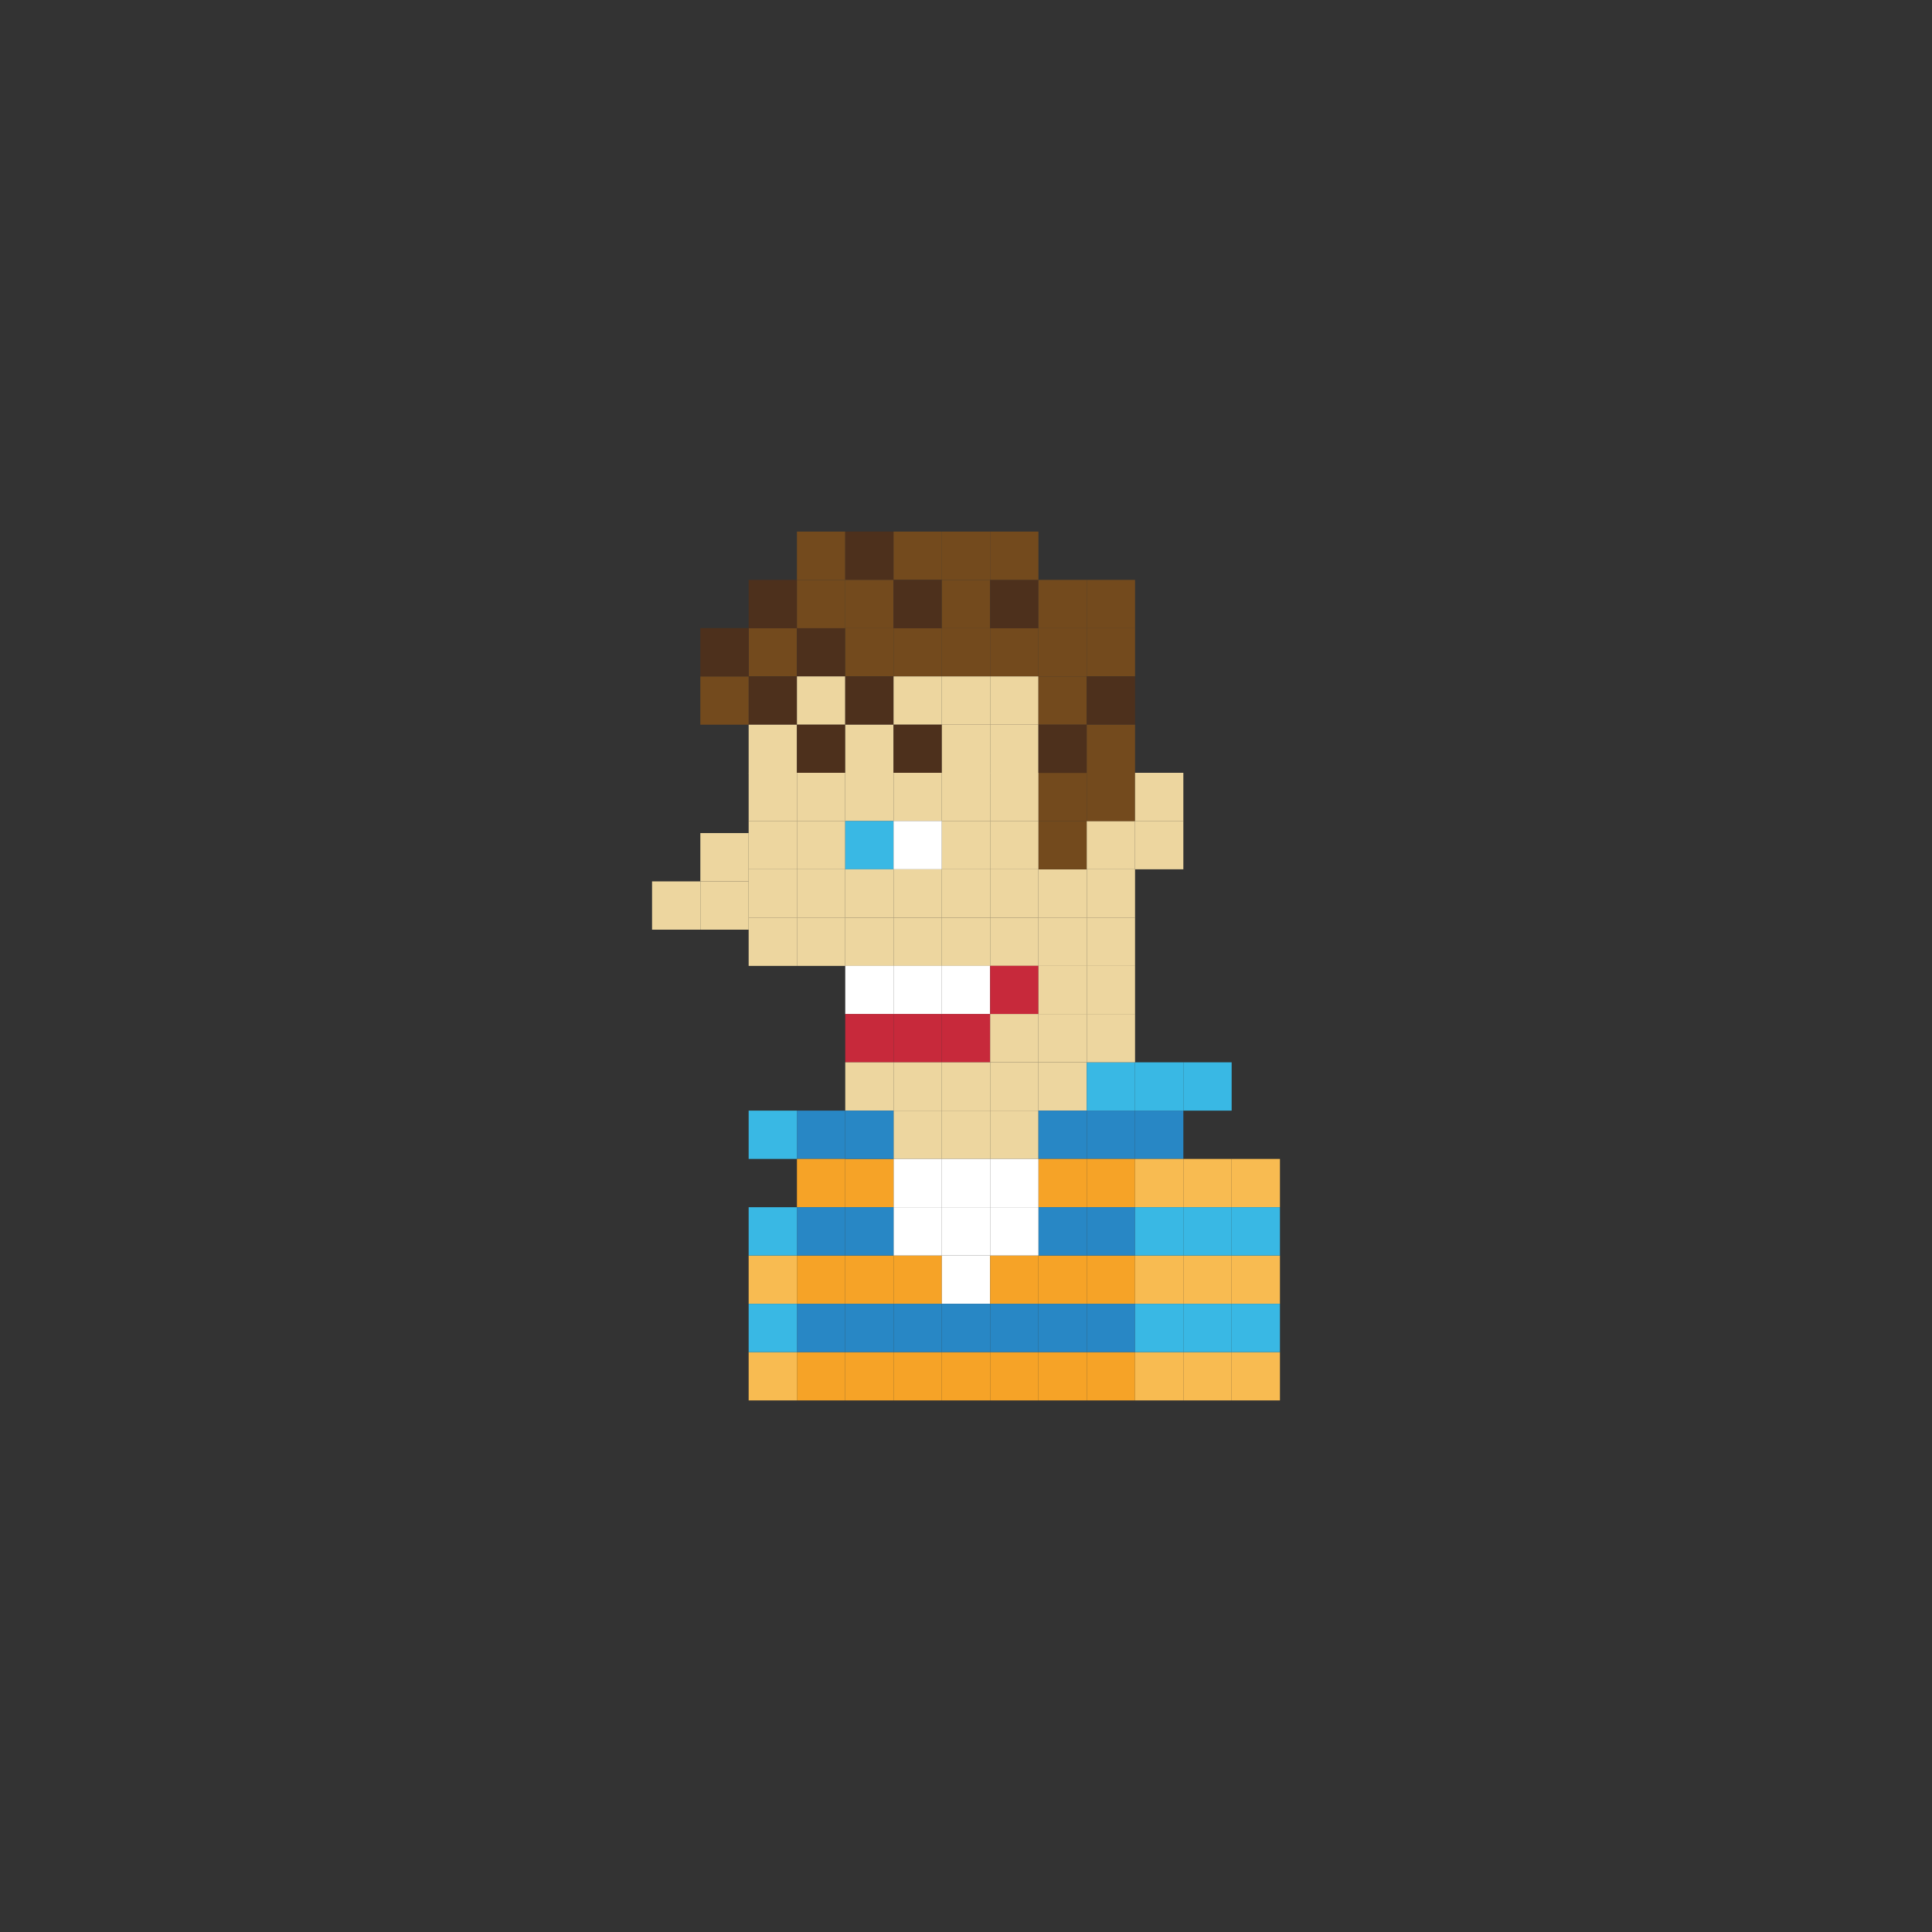 <?xml version="1.0" encoding="utf-8"?>
<!-- Generator: Adobe Illustrator 16.0.0, SVG Export Plug-In . SVG Version: 6.00 Build 0)  -->
<!DOCTYPE svg PUBLIC "-//W3C//DTD SVG 1.1//EN" "http://www.w3.org/Graphics/SVG/1.1/DTD/svg11.dtd">
<svg version="1.1" id="Layer_1" xmlns="http://www.w3.org/2000/svg" xmlns:xlink="http://www.w3.org/1999/xlink" x="0px" y="0px"
	 width="300px" height="300px" viewBox="0 0 300 300" enable-background="new 0 0 300 300" xml:space="preserve">
<rect x="0" y="0" width="300" height="300" fill="#333333" stroke="none"/>
<g>
	<rect x="123.75" y="82.544" fill="#734A1D" width="7.5" height="7.5"/>
	<rect x="131.25" y="82.544" fill="#4D301C" width="7.5" height="7.5"/>
	<rect x="138.75" y="82.544" fill="#734A1D" width="7.5" height="7.5"/>
	<rect x="146.25" y="82.544" fill="#734A1D" width="7.5" height="7.5"/>
	<rect x="116.25" y="97.529" fill="#734A1D" width="7.5" height="7.5"/>
	<rect x="123.75" y="97.529" fill="#4D301C" width="7.5" height="7.5"/>
	<rect x="131.25" y="97.529" fill="#734A1D" width="7.5" height="7.5"/>
	<rect x="138.75" y="97.529" fill="#734A1D" width="7.5" height="7.5"/>
	<rect x="146.25" y="97.529" fill="#734A1D" width="7.5" height="7.5"/>
	<rect x="153.75" y="97.529" fill="#734A1D" width="7.5" height="7.5"/>
	<rect x="116.25" y="105.029" fill="#4D301C" width="7.5" height="7.5"/>
	<rect x="108.75" y="105.029" fill="#734A1D" width="7.5" height="7.5"/>
	<rect x="108.75" y="97.529" fill="#4D301C" width="7.5" height="7.5"/>
	<rect x="123.75" y="105.029" fill="#EDD69F" width="7.5" height="7.5"/>
	<rect x="131.25" y="105.029" fill="#4D301C" width="7.5" height="7.5"/>
	<rect x="138.75" y="105.029" fill="#EDD69F" width="7.5" height="7.5"/>
	<rect x="146.25" y="105.029" fill="#EDD69F" width="7.5" height="7.5"/>
	<rect x="153.75" y="105.029" fill="#EDD69F" width="7.5" height="7.5"/>
	<rect x="116.25" y="112.529" fill="#EDD69F" width="7.5" height="7.5"/>
	<rect x="123.75" y="112.529" fill="#4D301C" width="7.5" height="7.5"/>
	<rect x="116.25" y="120" fill="#EDD69F" width="7.5" height="7.5"/>
	<rect x="123.75" y="120" fill="#EDD69F" width="7.5" height="7.5"/>
	<rect x="116.25" y="127.485" fill="#EDD69F" width="7.5" height="7.5"/>
	<rect x="123.75" y="127.485" fill="#EDD69F" width="7.5" height="7.5"/>
	<rect x="116.25" y="135" fill="#EDD69F" width="7.5" height="7.5"/>
	<rect x="123.75" y="135" fill="#EDD69F" width="7.5" height="7.5"/>
	<rect x="116.25" y="142.485" fill="#EDD69F" width="7.5" height="7.5"/>
	<rect x="108.75" y="136.86" fill="#EDD69F" width="7.5" height="7.5"/>
	<rect x="101.25" y="136.86" fill="#EDD69F" width="7.5" height="7.5"/>
	<rect x="108.75" y="129.36" fill="#EDD69F" width="7.5" height="7.5"/>
	<rect x="123.75" y="142.485" fill="#EDD69F" width="7.5" height="7.5"/>
	<rect x="138.75" y="142.485" fill="#EDD69F" width="7.5" height="7.5"/>
	<rect x="131.25" y="142.485" fill="#EDD69F" width="7.5" height="7.5"/>
	<rect x="146.25" y="142.485" fill="#EDD69F" width="7.5" height="7.5"/>
	<rect x="161.25" y="142.485" fill="#EDD69F" width="7.5" height="7.5"/>
	<rect x="153.75" y="142.485" fill="#EDD69F" width="7.5" height="7.5"/>
	<rect x="138.75" y="149.971" fill="#FFFFFF" width="7.5" height="7.5"/>
	<rect x="131.25" y="149.971" fill="#FFFFFF" width="7.5" height="7.5"/>
	<rect x="146.25" y="149.971" fill="#FFFFFF" width="7.5" height="7.5"/>
	<rect x="153.75" y="149.971" fill="#C7293B" width="7.5" height="7.5"/>
	<rect x="138.75" y="157.456" fill="#C7293B" width="7.5" height="7.5"/>
	<rect x="131.25" y="157.456" fill="#C7293B" width="7.5" height="7.5"/>
	<rect x="146.25" y="157.456" fill="#C7293B" width="7.5" height="7.5"/>
	<rect x="153.75" y="157.456" fill="#EDD69F" width="7.5" height="7.5"/>
	<rect x="138.75" y="164.956" fill="#EDD69F" width="7.5" height="7.5"/>
	<rect x="131.25" y="164.956" fill="#EDD69F" width="7.5" height="7.5"/>
	<rect x="146.25" y="164.956" fill="#EDD69F" width="7.5" height="7.5"/>
	<rect x="138.75" y="172.456" fill="#EDD69F" width="7.5" height="7.5"/>
	<rect x="146.25" y="172.456" fill="#EDD69F" width="7.5" height="7.5"/>
	<rect x="138.75" y="179.956" fill="#FFFFFF" width="7.5" height="7.5"/>
	<rect x="146.25" y="179.956" fill="#FFFFFF" width="7.5" height="7.5"/>
	<rect x="153.75" y="172.456" fill="#EDD69F" width="7.5" height="7.5"/>
	<rect x="153.75" y="164.956" fill="#EDD69F" width="7.5" height="7.5"/>
	<rect x="161.25" y="164.956" fill="#EDD69F" width="7.5" height="7.5"/>
	<rect x="161.25" y="172.456" fill="#2887C5" width="7.5" height="7.5"/>
	<rect x="168.75" y="172.456" fill="#2887C5" width="7.5" height="7.5"/>
	<rect x="168.75" y="164.956" fill="#39B8E4" width="7.5" height="7.5"/>
	<rect x="176.25" y="172.456" fill="#2887C5" width="7.5" height="7.5"/>
	<rect x="161.25" y="179.956" fill="#F6A327" width="7.5" height="7.5"/>
	<rect x="153.75" y="179.956" fill="#FFFFFF" width="7.5" height="7.5"/>
	<rect x="131.25" y="179.956" fill="#F6A327" width="7.5" height="7.5"/>
	<rect x="131.25" y="172.456" fill="#2887C5" width="7.5" height="7.5"/>
	<rect x="123.75" y="172.456" fill="#2887C5" width="7.5" height="7.5"/>
	<rect x="116.25" y="172.456" fill="#39B8E4" width="7.5" height="7.5"/>
	<rect x="123.75" y="179.956" fill="#F6A327" width="7.5" height="7.5"/>
	<rect x="168.75" y="179.956" fill="#F6A327" width="7.5" height="7.5"/>
	<rect x="176.25" y="179.956" fill="#F8BB51" width="7.5" height="7.5"/>
	<rect x="183.75" y="179.956" fill="#F8BB51" width="7.5" height="7.5"/>
	<rect x="191.25" y="179.956" fill="#F8BB51" width="7.5" height="7.5"/>
	<rect x="138.75" y="194.956" fill="#F6A327" width="7.5" height="7.5"/>
	<rect x="146.25" y="194.956" fill="#FFFFFF" width="7.5" height="7.5"/>
	<rect x="161.25" y="194.956" fill="#F6A327" width="7.5" height="7.5"/>
	<rect x="153.75" y="194.956" fill="#F6A327" width="7.5" height="7.5"/>
	<rect x="131.25" y="194.956" fill="#F6A327" width="7.5" height="7.5"/>
	<rect x="123.75" y="194.956" fill="#F6A327" width="7.5" height="7.5"/>
	<rect x="116.25" y="194.956" fill="#F8BB51" width="7.5" height="7.5"/>
	<rect x="168.75" y="194.956" fill="#F6A327" width="7.5" height="7.5"/>
	<rect x="176.25" y="194.956" fill="#F8BB51" width="7.5" height="7.5"/>
	<rect x="183.75" y="194.956" fill="#F8BB51" width="7.5" height="7.5"/>
	<rect x="191.25" y="194.956" fill="#F8BB51" width="7.5" height="7.5"/>
	<rect x="138.75" y="209.956" fill="#F6A327" width="7.5" height="7.5"/>
	<rect x="146.25" y="209.956" fill="#F6A327" width="7.5" height="7.5"/>
	<rect x="161.25" y="209.956" fill="#F6A327" width="7.5" height="7.5"/>
	<rect x="153.75" y="209.956" fill="#F6A327" width="7.5" height="7.5"/>
	<rect x="131.25" y="209.956" fill="#F6A327" width="7.5" height="7.5"/>
	<rect x="123.75" y="209.956" fill="#F6A327" width="7.5" height="7.5"/>
	<rect x="116.25" y="209.956" fill="#F8BB51" width="7.5" height="7.5"/>
	<rect x="168.75" y="209.956" fill="#F6A327" width="7.5" height="7.5"/>
	<rect x="176.25" y="209.956" fill="#F8BB51" width="7.5" height="7.5"/>
	<rect x="183.75" y="209.956" fill="#F8BB51" width="7.5" height="7.5"/>
	<rect x="191.25" y="209.956" fill="#F8BB51" width="7.5" height="7.5"/>
	<rect x="138.75" y="187.456" fill="#FFFFFF" width="7.5" height="7.5"/>
	<rect x="146.25" y="187.456" fill="#FFFFFF" width="7.5" height="7.5"/>
	<rect x="161.25" y="187.456" fill="#2887C5" width="7.5" height="7.5"/>
	<rect x="153.75" y="187.456" fill="#FFFFFF" width="7.5" height="7.5"/>
	<rect x="131.25" y="187.456" fill="#2887C5" width="7.5" height="7.5"/>
	<rect x="123.75" y="187.456" fill="#2887C5" width="7.5" height="7.5"/>
	<rect x="116.25" y="187.456" fill="#39B8E4" width="7.5" height="7.5"/>
	<rect x="168.75" y="187.456" fill="#2887C5" width="7.5" height="7.5"/>
	<rect x="176.25" y="187.456" fill="#39B8E4" width="7.5" height="7.5"/>
	<rect x="183.75" y="187.456" fill="#39B8E4" width="7.5" height="7.5"/>
	<rect x="191.25" y="187.456" fill="#39B8E4" width="7.5" height="7.5"/>
	<rect x="138.75" y="202.456" fill="#2887C5" width="7.5" height="7.5"/>
	<rect x="146.25" y="202.456" fill="#2887C5" width="7.5" height="7.5"/>
	<rect x="161.25" y="202.456" fill="#2887C5" width="7.5" height="7.5"/>
	<rect x="153.75" y="202.456" fill="#2887C5" width="7.5" height="7.5"/>
	<rect x="131.25" y="202.456" fill="#2887C5" width="7.5" height="7.5"/>
	<rect x="123.75" y="202.456" fill="#2887C5" width="7.5" height="7.5"/>
	<rect x="116.25" y="202.456" fill="#39B8E4" width="7.5" height="7.5"/>
	<rect x="168.75" y="202.456" fill="#2887C5" width="7.5" height="7.5"/>
	<rect x="176.25" y="202.456" fill="#39B8E4" width="7.5" height="7.5"/>
	<rect x="183.75" y="202.456" fill="#39B8E4" width="7.5" height="7.5"/>
	<rect x="191.25" y="202.456" fill="#39B8E4" width="7.5" height="7.5"/>
	<rect x="176.25" y="164.956" fill="#39B8E4" width="7.5" height="7.5"/>
	<rect x="183.75" y="164.956" fill="#39B8E4" width="7.5" height="7.5"/>
	<rect x="168.75" y="142.485" fill="#EDD69F" width="7.5" height="7.5"/>
	<rect x="161.25" y="135" fill="#EDD69F" width="7.5" height="7.5"/>
	<rect x="168.75" y="135" fill="#EDD69F" width="7.5" height="7.5"/>
	<rect x="161.25" y="157.456" fill="#EDD69F" width="7.5" height="7.5"/>
	<rect x="168.75" y="157.456" fill="#EDD69F" width="7.5" height="7.5"/>
	<rect x="161.25" y="149.971" fill="#EDD69F" width="7.5" height="7.5"/>
	<rect x="168.75" y="149.971" fill="#EDD69F" width="7.5" height="7.5"/>
	<rect x="161.25" y="127.485" fill="#734A1D" width="7.5" height="7.5"/>
	<rect x="168.75" y="127.485" fill="#EDD69F" width="7.5" height="7.5"/>
	<rect x="161.25" y="120" fill="#734A1D" width="7.5" height="7.5"/>
	<rect x="168.75" y="120" fill="#734A1D" width="7.5" height="7.5"/>
	<rect x="176.25" y="127.485" fill="#EDD69F" width="7.5" height="7.5"/>
	<rect x="176.25" y="120" fill="#EDD69F" width="7.5" height="7.5"/>
	<rect x="131.25" y="112.529" fill="#EDD69F" width="7.5" height="7.5"/>
	<rect x="138.75" y="112.529" fill="#4D301C" width="7.5" height="7.5"/>
	<rect x="146.25" y="112.529" fill="#EDD69F" width="7.5" height="7.5"/>
	<rect x="153.75" y="112.529" fill="#EDD69F" width="7.5" height="7.5"/>
	<rect x="131.25" y="120" fill="#EDD69F" width="7.5" height="7.5"/>
	<rect x="138.75" y="120" fill="#EDD69F" width="7.5" height="7.5"/>
	<rect x="146.25" y="120" fill="#EDD69F" width="7.5" height="7.5"/>
	<rect x="153.75" y="120" fill="#EDD69F" width="7.5" height="7.5"/>
	<rect x="131.25" y="127.485" fill="#39B8E4" width="7.5" height="7.5"/>
	<rect x="138.75" y="127.485" fill="#FFFFFF" width="7.5" height="7.5"/>
	<rect x="146.25" y="127.485" fill="#EDD69F" width="7.5" height="7.5"/>
	<rect x="153.75" y="127.485" fill="#EDD69F" width="7.5" height="7.5"/>
	<rect x="131.25" y="134.985" fill="#EDD69F" width="7.5" height="7.5"/>
	<rect x="138.75" y="134.985" fill="#EDD69F" width="7.5" height="7.5"/>
	<rect x="146.25" y="134.985" fill="#EDD69F" width="7.5" height="7.5"/>
	<rect x="153.75" y="134.985" fill="#EDD69F" width="7.5" height="7.5"/>
	<rect x="161.25" y="97.529" fill="#734A1D" width="7.5" height="7.5"/>
	<rect x="168.75" y="97.529" fill="#734A1D" width="7.5" height="7.5"/>
	<rect x="116.25" y="90.044" fill="#4D301C" width="7.5" height="7.5"/>
	<rect x="123.75" y="90.044" fill="#734A1D" width="7.5" height="7.5"/>
	<rect x="131.25" y="90.044" fill="#734A1D" width="7.5" height="7.5"/>
	<rect x="138.75" y="90.044" fill="#4D301C" width="7.5" height="7.5"/>
	<rect x="146.25" y="90.044" fill="#734A1D" width="7.5" height="7.5"/>
	<rect x="153.75" y="90.044" fill="#4D301C" width="7.5" height="7.5"/>
	<rect x="161.25" y="90.044" fill="#734A1D" width="7.5" height="7.5"/>
	<rect x="153.75" y="82.544" fill="#734A1D" width="7.5" height="7.5"/>
	<rect x="168.75" y="90.044" fill="#734A1D" width="7.5" height="7.5"/>
	<rect x="161.25" y="105.029" fill="#734A1D" width="7.5" height="7.5"/>
	<rect x="168.75" y="105.029" fill="#4D301C" width="7.5" height="7.5"/>
	<rect x="161.25" y="112.529" fill="#4D301C" width="7.5" height="7.5"/>
	<rect x="168.75" y="112.529" fill="#734A1D" width="7.5" height="7.5"/>
</g>
</svg>
